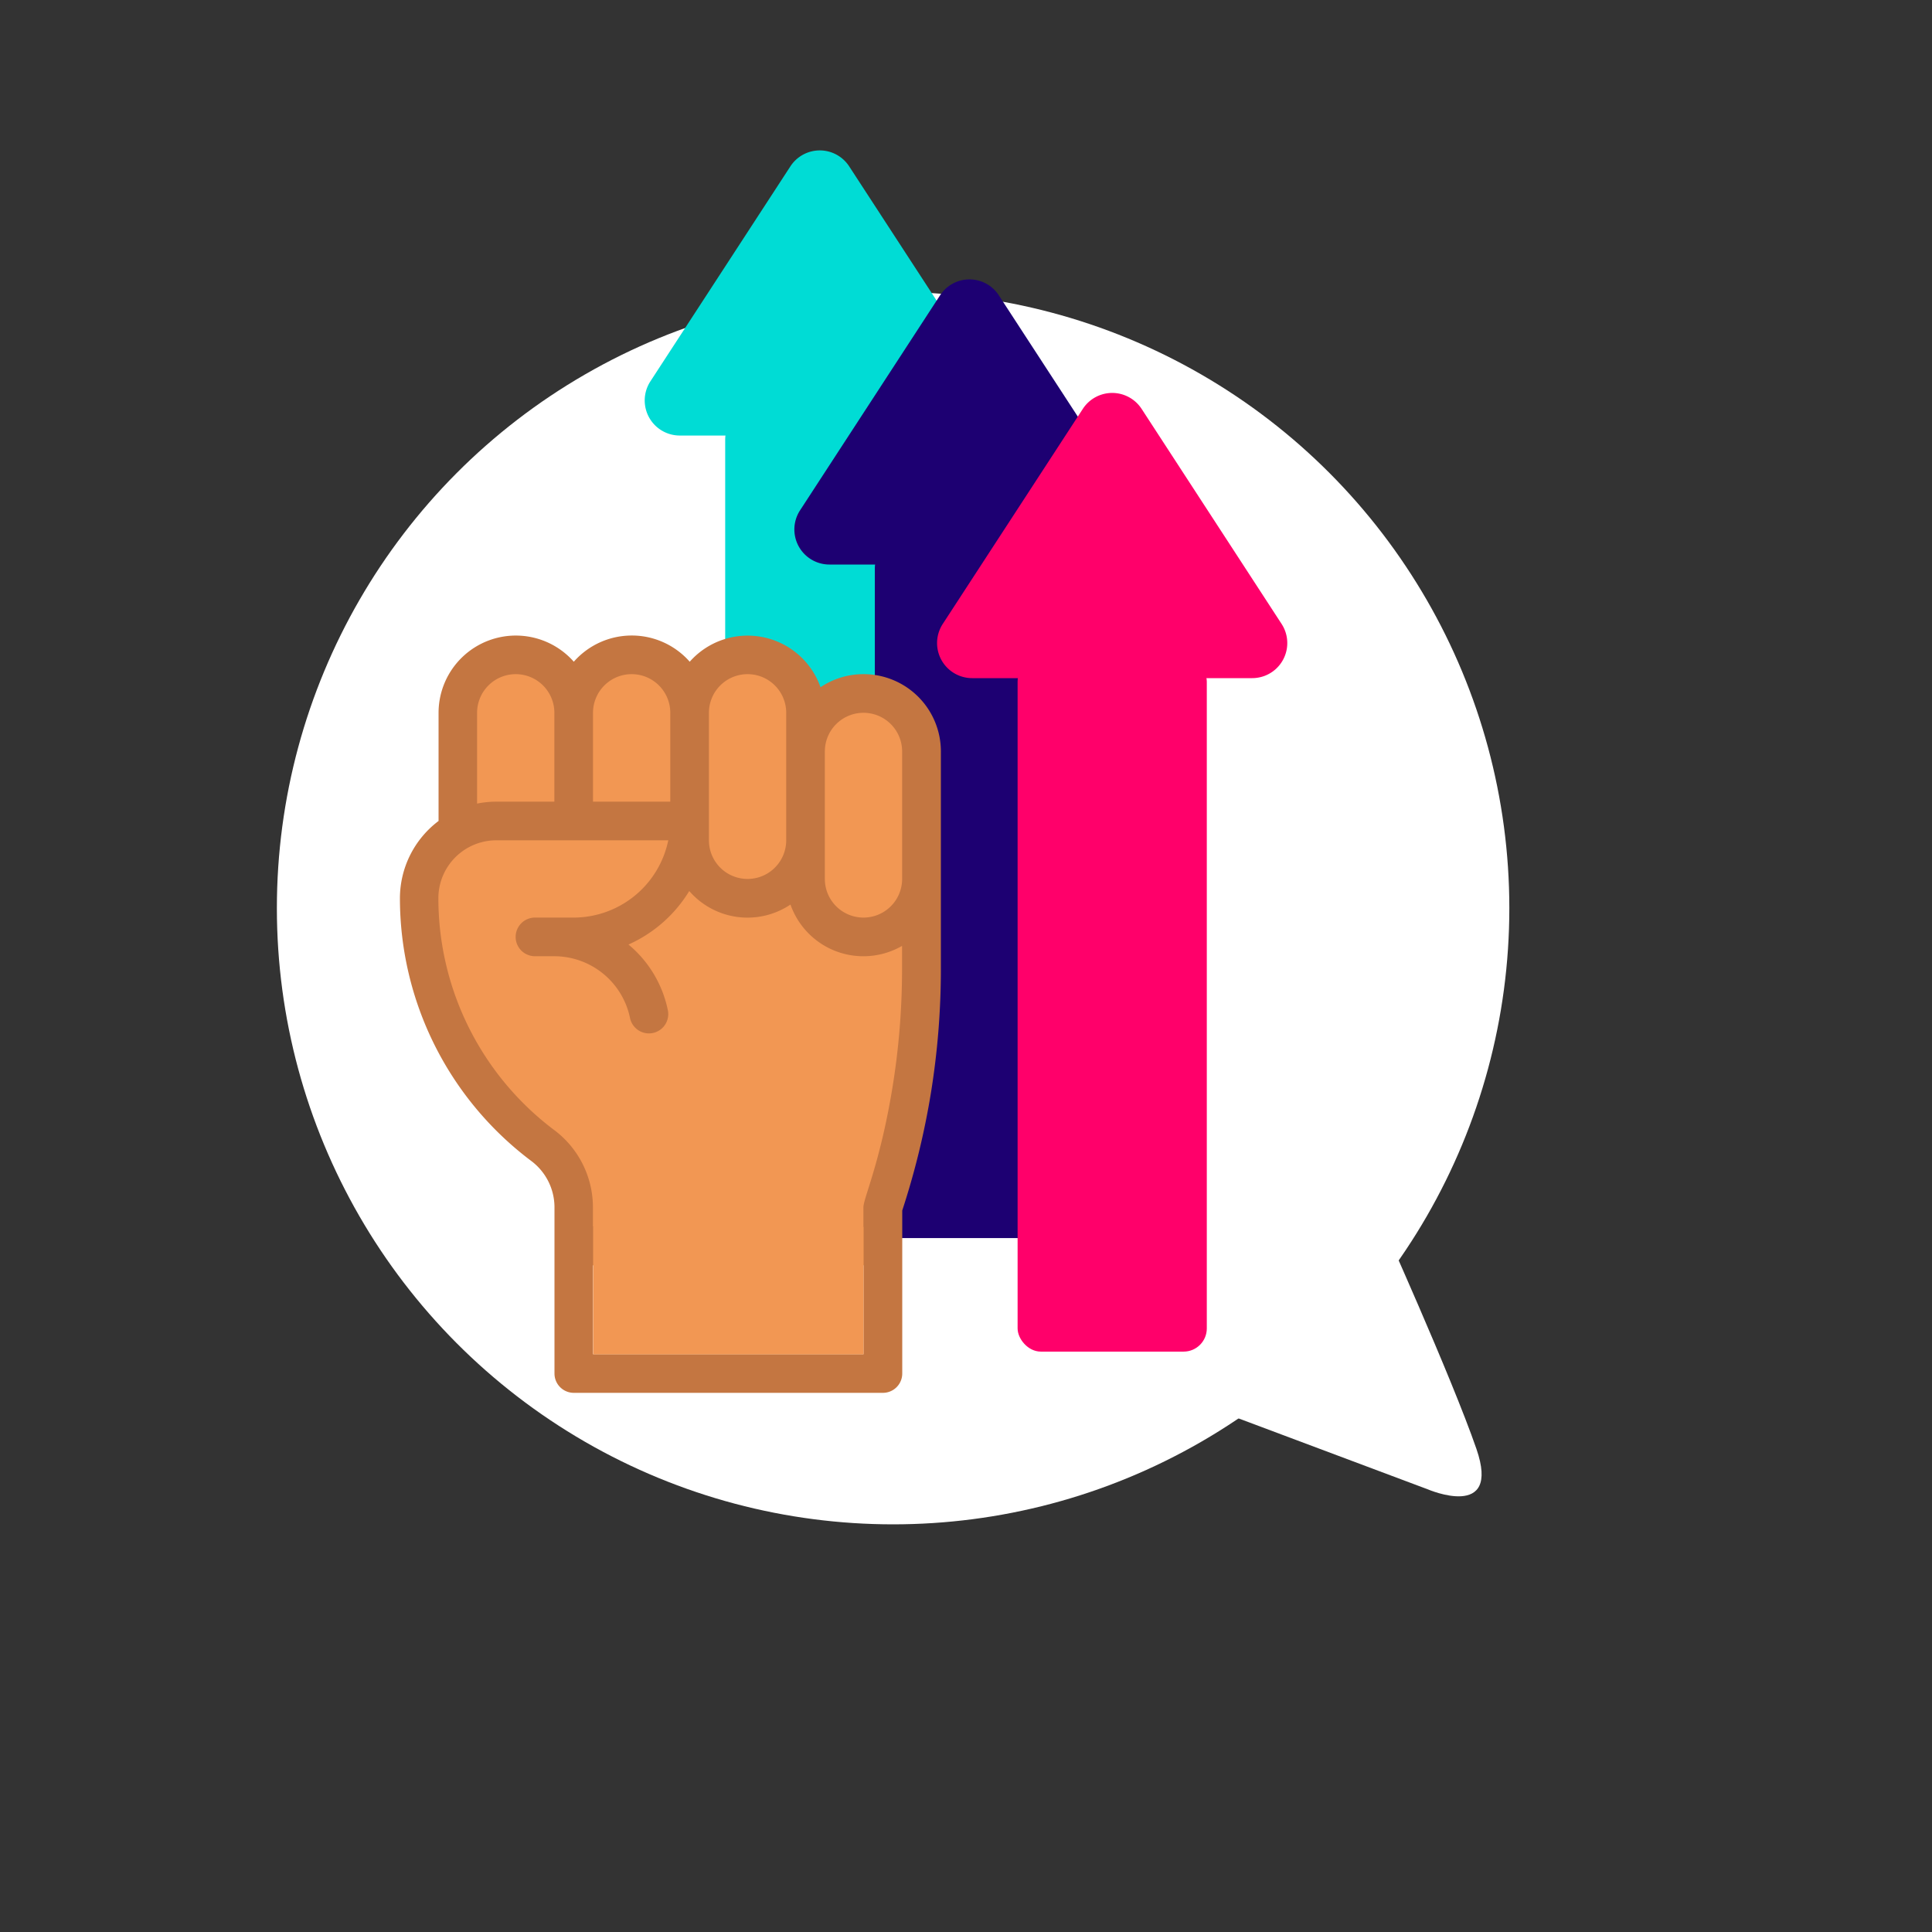 <svg xmlns="http://www.w3.org/2000/svg" viewBox="0 0 1000 1000">
  <rect x="0" y="0" width="1000" height="1000" fill="#333333" stroke="none"/>
  <defs>
    <style>
      .cls-1 {
        fill: #fff;
      }

      .cls-2 {
        fill: #00dcd5;
      }

      .cls-3 {
        fill: #1d0072;
      }

      .cls-4 {
        fill: #ff006a;
      }

      .cls-5 {
        fill: #f29753;
      }

      .cls-6 {
        fill: #c47641;
      }
    </style>
  </defs>
  <g id="Layer_20" data-name="Layer 20">
    <g id="Layer_2" data-name="Layer 2">
      <g id="logo_ideas" data-name="logo ideas">
        <g id="logo_v1_yellow" data-name="logo v1 yellow">
          <g id="speech_bubble" data-name="speech bubble">
            <circle id="circle" class="cls-1" cx="462.27" cy="470.04" r="318.96"/>
            <path id="dash" class="cls-1" d="M627.29,729l111.77,41.89s38.06,16.46,25.14-20.94-50.29-120.12-50.29-120.12Z"/>
          </g>
        </g>
      </g>
    </g>
  </g>
  <g id="Layer_16" data-name="Layer 16">
    <g>
      <g>
        <path class="cls-2" d="M409.11,86.1,336.65,197.37a18.15,18.15,0,0,0,15.21,28.06H496.79A18.15,18.15,0,0,0,512,197.37L439.53,86.1A18.15,18.15,0,0,0,409.11,86.1Z"/>
        <rect class="cls-2" x="375.36" y="215.27" width="97.93" height="358.79" rx="12"/>
      </g>
      <g>
        <path class="cls-3" d="M486.57,152.87,414.11,264.14a18.15,18.15,0,0,0,15.21,28.06H574.25a18.16,18.16,0,0,0,15.21-28.06L517,152.87A18.15,18.15,0,0,0,486.57,152.87Z"/>
        <rect class="cls-3" x="452.81" y="282.04" width="97.93" height="358.79" rx="12"/>
      </g>
      <g>
        <path class="cls-4" d="M560.47,211.63,488,322.9A18.15,18.15,0,0,0,503.21,351H648.14a18.15,18.15,0,0,0,15.21-28.06L590.89,211.63A18.15,18.15,0,0,0,560.47,211.63Z"/>
        <rect class="cls-4" x="526.71" y="340.8" width="97.93" height="358.79" rx="12"/>
      </g>
    </g>
  </g>
  <g id="Layer_14" data-name="Layer 14">
    <polygon class="cls-5" points="240 424 238 358 271 334 293 357 315 344 343.24 345.21 352 354 390 335 414 358 417 368 444 358 475 378 477 519 455 627 451 643 301 644 293 612 240 552 212 480 225 436 240 424"/>
    <path class="cls-6" d="M446.94,348.94a39.69,39.69,0,0,0-22.24,6.77A40,40,0,0,0,357,342.51a39.95,39.95,0,0,0-60,0,40,40,0,0,0-70,26.42v56a50.17,50.17,0,0,0-20,40,170.14,170.14,0,0,0,68,136,30,30,0,0,1,12,24v86a10,10,0,0,0,10,10h160a10,10,0,0,0,10-10V626.55a403.61,403.61,0,0,0,14.84-60.83,402,402,0,0,0,5.16-64V388.94A40,40,0,0,0,446.94,348.94Zm0,20a20,20,0,0,1,20,20v66a20,20,0,0,1-40,0v-66A20,20,0,0,1,446.94,368.94Zm-60-20a20,20,0,0,1,20,20v66a20,20,0,0,1-40,0v-66A20,20,0,0,1,386.94,348.94Zm-60,0a20,20,0,0,1,20,20v46h-40v-46A20,20,0,0,1,326.94,348.94Zm-60,0a20,20,0,0,1,20,20v46h-30a50.71,50.71,0,0,0-10,1v-47A20,20,0,0,1,266.94,348.94Zm40,352v-46h140v46ZM462,562.51c-6.45,39.65-15.1,57.63-15.1,62.43v10h-140v-10a50,50,0,0,0-20-40,150.12,150.12,0,0,1-60-120,30,30,0,0,1,30-30h89a50.09,50.09,0,0,1-49,40h-20a10,10,0,0,0,0,20h10a40.08,40.08,0,0,1,39.23,32.14,10,10,0,0,0,19.61-3.9,59.71,59.71,0,0,0-20.44-34.29,70.47,70.47,0,0,0,31.46-27.7,39.9,39.9,0,0,0,52.39,7,40,40,0,0,0,57.75,21.4v12.13A381.53,381.53,0,0,1,462,562.51Z"/>
    <path class="cls-5" d="M307,635v66H447V635S374,601,307,635Z"/>
  </g>
</svg>
